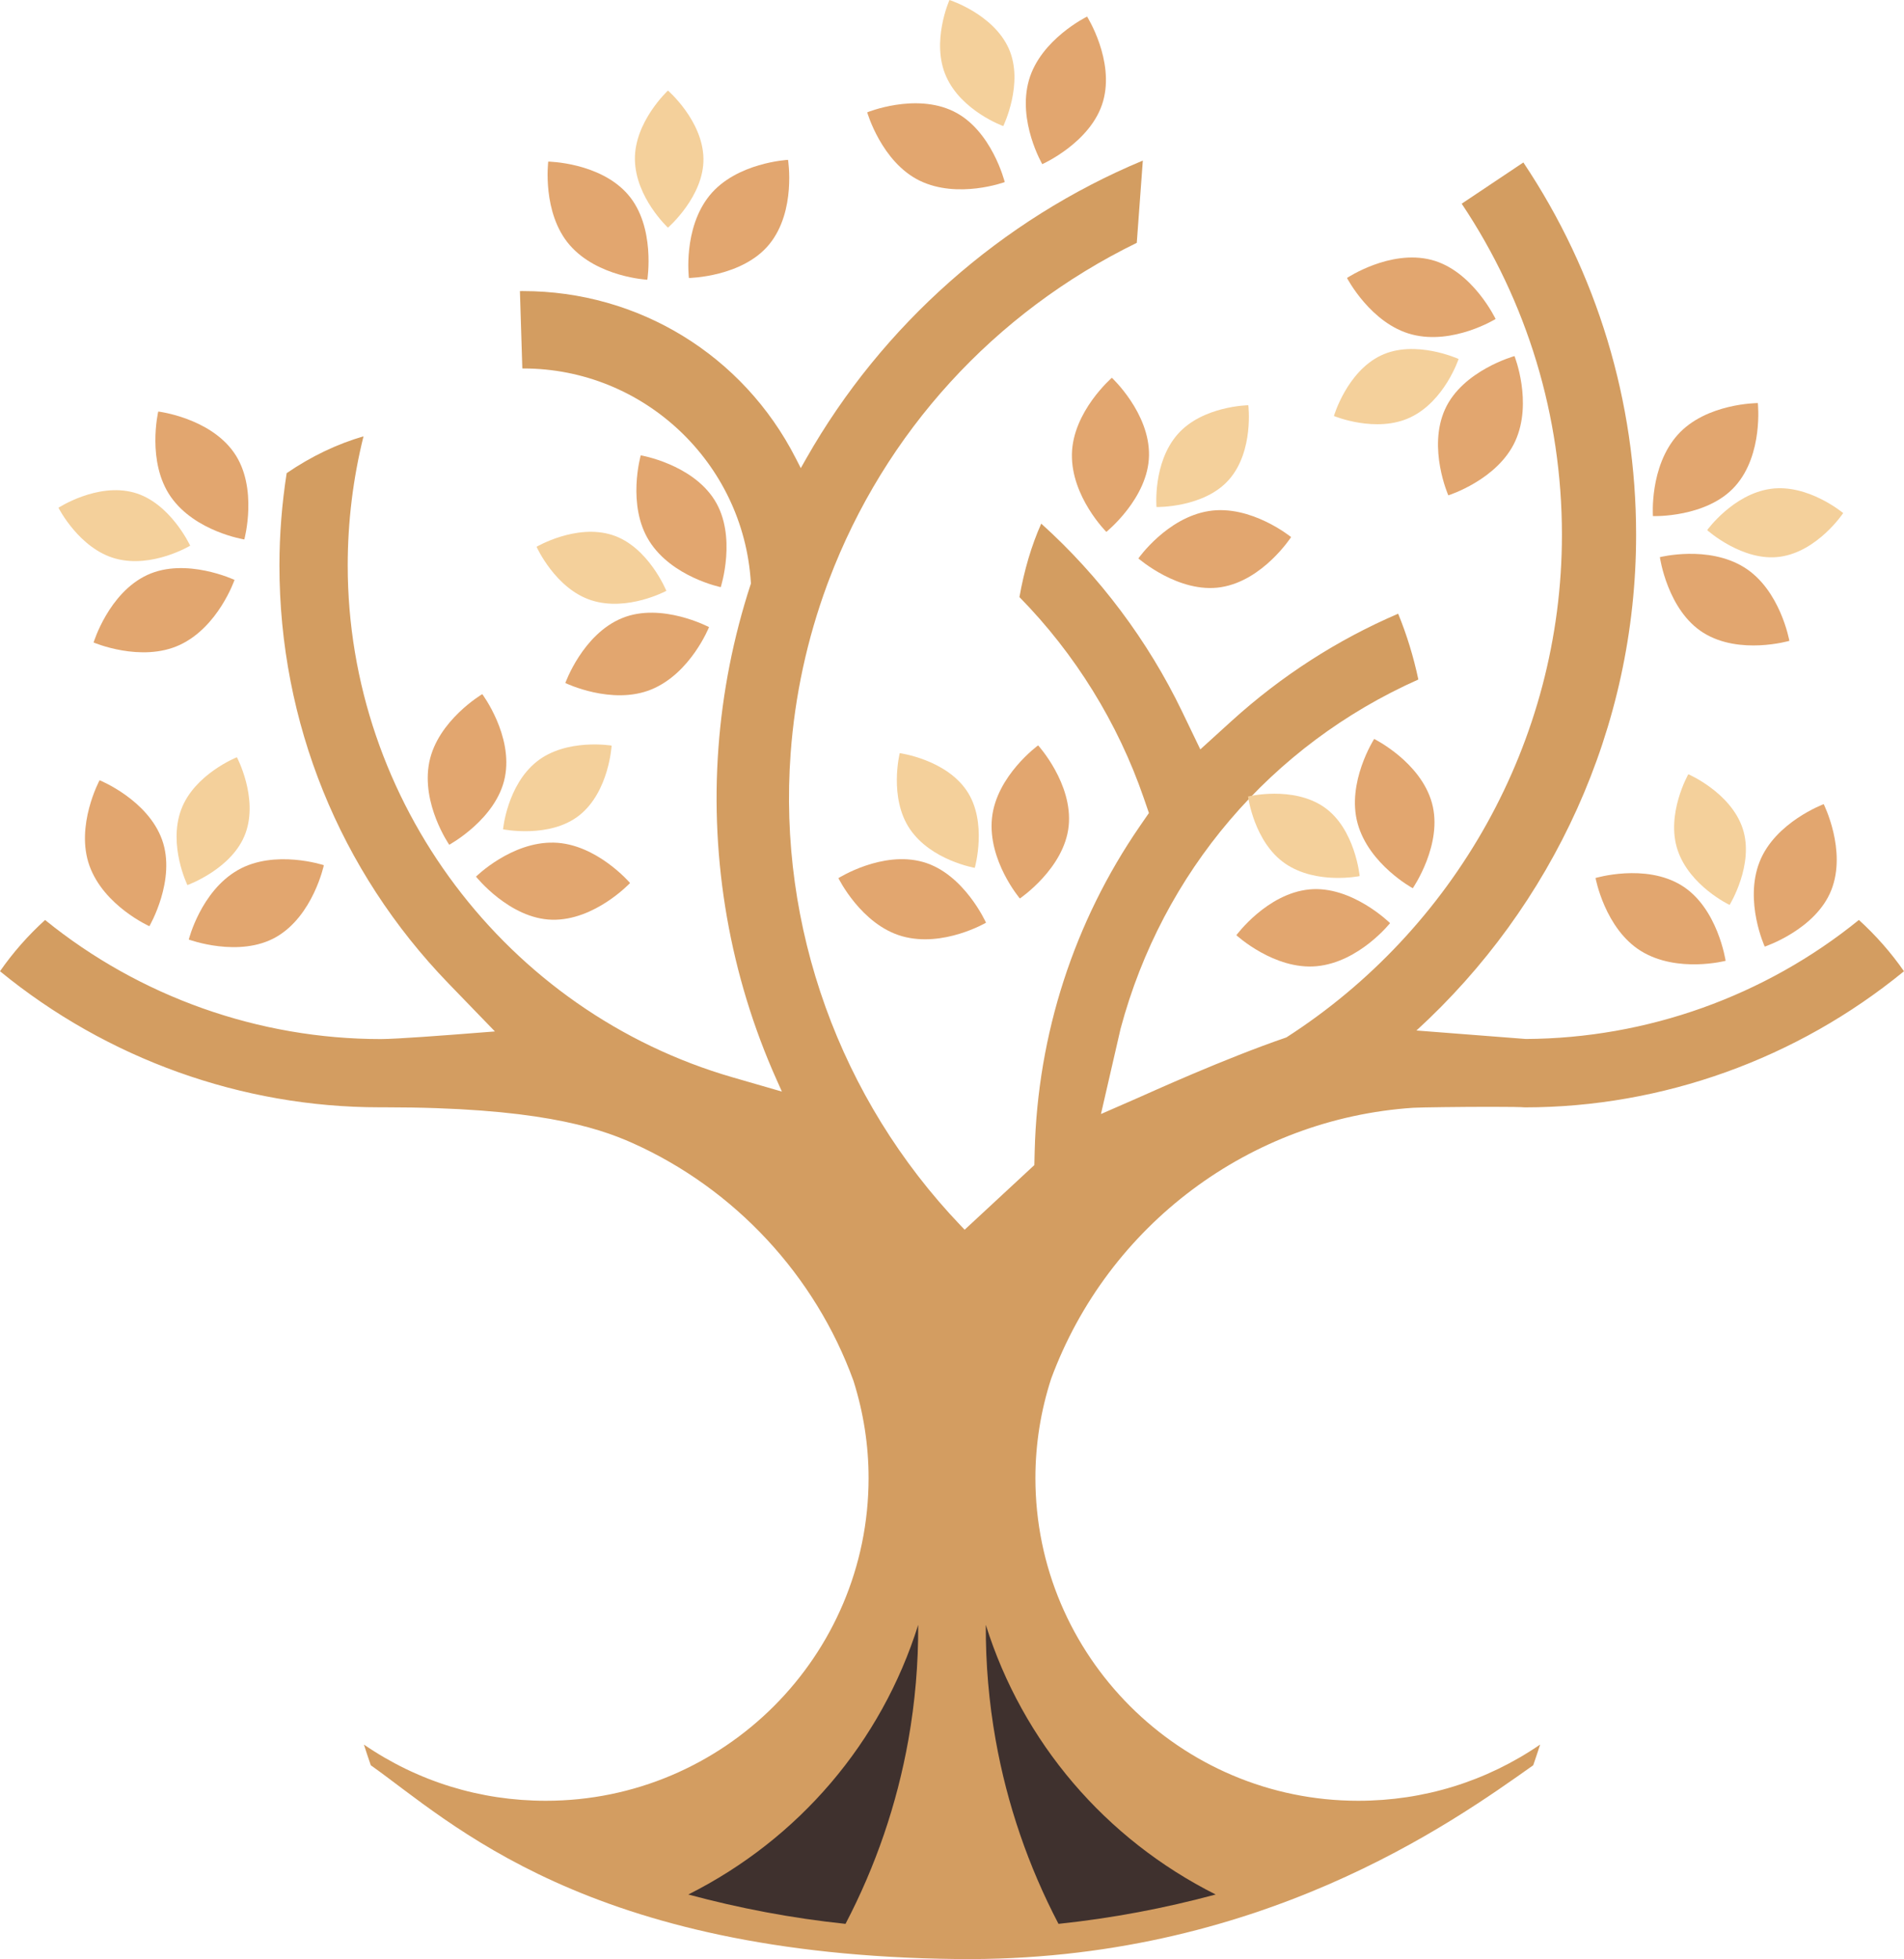 <svg version="1.1" id="图层_1" x="0px" y="0px" width="154px" height="158.443px" viewBox="0 0 154 158.443" enable-background="new 0 0 154 158.443" xml:space="preserve" xmlns="http://www.w3.org/2000/svg" xmlns:xlink="http://www.w3.org/1999/xlink" xmlns:xml="http://www.w3.org/XML/1998/namespace">
  <path fill="#D39D61" d="M83.746,119.534c0-2.719,0.428-5.416,1.271-8.023c4.598-12.443,16.09-21.039,29.284-21.919
	c0.529-0.035,3.937-0.077,6.283-0.077c1.479,0,2.407,0.014,2.763,0.044c11.104-0.006,21.989-3.912,30.651-11.009
	c-1.051-1.509-2.274-2.902-3.647-4.148c-7.594,6.162-17.148,9.579-26.941,9.626l-8.844-0.686
	c10.979-10.036,17.766-24.447,17.766-40.088c0-10.778-3.152-21.191-9.119-30.115l-4.988,3.335c5.305,7.934,8.107,17.193,8.107,26.78
	c0,16.777-8.771,31.966-22.287,40.647c-5.053,1.731-11.129,4.505-12.008,4.89l-2.989,1.306l1.589-6.91
	c3.391-12.651,12.159-22.922,24.082-28.232c-0.389-1.838-0.937-3.626-1.633-5.322c-4.924,2.114-9.453,5.031-13.469,8.673
	l-2.533,2.301l-1.486-3.086c-2.75-5.707-6.68-10.943-11.381-15.173c-0.777,1.735-1.383,3.775-1.762,5.941
	c4.512,4.596,7.965,10.187,10.051,16.239l0.421,1.223l-0.733,1.063c-5.323,7.734-8.266,16.817-8.506,26.271l-0.028,1.14
	l-5.638,5.229l-0.332-0.349C67.921,88.874,62.914,74.952,63.95,60.909c0.344-4.659,1.336-9.236,2.947-13.605l0.148-0.394
	c4.529-11.958,13.365-21.633,24.9-27.271l0.49-6.653c-11.441,4.768-21.087,13.297-27.22,24.089L64.77,37.86l-0.412-0.806
	C60.1,28.719,51.646,23.541,42.299,23.541c-0.082,0-0.164,0-0.247,0.001l0.195,6.258c0.028,0,0.058,0,0.087,0
	c9.709,0,17.79,7.599,18.396,17.297l0.006,0.093l-0.028,0.089c-1.394,4.275-2.269,8.716-2.599,13.196
	c-0.678,9.182,0.949,18.464,4.702,26.845l0.43,0.962l-3.978-1.15c-18.334-5.3-31.139-22.325-31.139-41.401
	c0-3.528,0.43-7.04,1.277-10.443c-2.15,0.625-4.238,1.625-6.215,2.978c-0.389,2.497-0.585,5.008-0.585,7.466
	c0,12.679,4.855,24.683,13.673,33.803l3.756,3.883l-3.43,0.266c-0.044,0.004-4.521,0.351-5.794,0.351
	c-9.872,0-19.505-3.417-27.159-9.631C2.274,75.648,1.049,77.042,0,78.549c8.664,7.098,19.555,11.005,30.697,11.005h0.416
	c12.051,0,17.051,1.548,20.059,2.897c8.259,3.7,14.77,10.711,17.861,19.229c0.812,2.574,1.22,5.209,1.22,7.854
	c0,14.395-11.71,26.105-26.105,26.105c-5.313,0-10.37-1.566-14.715-4.546c0.175,0.544,0.36,1.104,0.558,1.675
	c6.457,4.571,17.426,15.337,47.426,15.67c24.349,0.271,40.135-11.099,46.593-15.67c0.197-0.57,0.385-1.131,0.559-1.675
	c-4.346,2.979-9.402,4.546-14.715,4.546C95.457,145.64,83.746,133.928,83.746,119.534z" class="color c1"/>
  <path fill="#F4D09B" d="M51.353,12.918c-0.055-3.063,2.673-5.593,2.673-5.593s2.816,2.433,2.87,5.494
	c0.054,3.063-2.87,5.594-2.87,5.594S51.406,15.98,51.353,12.918z" class="color c2"/>
  <path fill="#F4D09B" d="M95.236,35.136c2.012-2.31,5.731-2.363,5.731-2.363s0.462,3.694-1.549,6.002
	c-2.012,2.312-5.877,2.231-5.877,2.231S93.227,37.446,95.236,35.136z" class="color c2"/>
  <path fill="#F4D09B" d="M114.088,33.749c-2.763,1.323-6.197-0.105-6.197-0.105s1.041-3.573,3.803-4.895
	c2.763-1.323,6.281,0.284,6.281,0.284S116.852,32.426,114.088,33.749z" class="color c2"/>
  <path fill="#F4D09B" d="M103.947,69.84c-2.524-1.735-3.002-5.424-3.002-5.424s3.617-0.881,6.141,0.854
	c2.523,1.735,2.887,5.584,2.887,5.584S106.471,71.574,103.947,69.84z" class="color c2"/>
  <path fill="#F4D09B" d="M143.201,39.538c3.031-0.435,5.881,1.958,5.881,1.958s-2.064,3.099-5.096,3.529
	c-3.031,0.435-5.906-2.151-5.906-2.151S140.169,39.972,143.201,39.538z" class="color c2"/>
  <path fill="#F4D09B" d="M14.648,65.492c1.056-2.875,4.512-4.25,4.512-4.25s1.748,3.285,0.693,6.159
	c-1.055,2.875-4.695,4.18-4.695,4.18S13.592,68.367,14.648,65.492z" class="color c2"/>
  <path fill="#F4D09B" d="M73.597,67.054c-1.722-2.533-0.825-6.143-0.825-6.143s3.689,0.494,5.41,3.025
	c1.723,2.533,0.66,6.252,0.66,6.252S75.318,69.587,73.597,67.054z" class="color c2"/>
  <path fill="#F4D09B" d="M135.691,68.754c-0.974-2.904,0.865-6.138,0.865-6.138s3.418,1.472,4.391,4.375
	c0.975,2.903-1.053,6.196-1.053,6.196S136.664,71.658,135.691,68.754z" class="color c2"/>
  <path fill="#F4D09B" d="M76.531,6.193C75.279,3.398,76.795,0,76.795,0s3.545,1.133,4.796,3.926c1.251,2.796-0.444,6.271-0.444,6.271
	S77.781,8.99,76.531,6.193z" class="color c2"/>
  <path fill="#F4D09B" d="M43.408,61.599c2.391-1.912,6.061-1.298,6.061-1.298s-0.207,3.717-2.598,5.628
	c-2.393,1.912-6.183,1.142-6.183,1.142S41.016,63.511,43.408,61.599z" class="color c2"/>
  <path fill="#F4D09B" d="M47.836,48.551c-2.918-0.934-4.438-4.33-4.438-4.33s3.209-1.885,6.125-0.952s4.373,4.516,4.373,4.516
	S50.752,49.484,47.836,48.551z" class="color c2"/>
  <path fill="#F4D09B" d="M9.363,45.181c-2.957-0.795-4.635-4.116-4.635-4.116s3.117-2.032,6.074-1.237
	c2.958,0.794,4.58,4.305,4.58,4.305S12.322,45.977,9.363,45.181z" class="color c2"/>
  <g>
    <path fill="#E2A66F" d="M52.357,22.624c0,0,0.69-4.296-1.57-6.896c-2.259-2.599-6.445-2.659-6.445-2.659s-0.52,4.152,1.738,6.753
		C48.342,22.421,52.357,22.624,52.357,22.624z" class="color c3"/>
    <path fill="#E2A66F" d="M57.389,15.814c-2.166,2.679-1.668,6.668-1.668,6.668s4.35-0.066,6.516-2.744
		c2.168-2.678,1.502-6.81,1.502-6.81S59.557,13.137,57.389,15.814z" class="color c3"/>
    <path fill="#E2A66F" d="M89.93,30.553c0,0-3.168,2.735-3.231,6.178c-0.062,3.446,2.784,6.286,2.784,6.286s3.39-2.728,3.451-6.172
		C92.997,33.401,89.93,30.553,89.93,30.553z" class="color c3"/>
    <path fill="#E2A66F" d="M104.427,43.437c0,0-3.245-2.645-6.647-2.107c-3.4,0.538-5.705,3.833-5.705,3.833s3.275,2.863,6.677,2.327
		C102.156,46.952,104.427,43.437,104.427,43.437z" class="color c3"/>
    <path fill="#E2A66F" d="M116.88,33.094c-1.425,3.136,0.263,6.967,0.263,6.967s3.992-1.254,5.416-4.389
		c1.424-3.137-0.063-6.874-0.063-6.874S118.303,29.957,116.88,33.094z" class="color c3"/>
    <path fill="#E2A66F" d="M115.764,21.015c-3.337-0.858-6.816,1.466-6.816,1.466s1.93,3.715,5.264,4.573
		c3.336,0.857,6.757-1.255,6.757-1.255S119.1,21.871,115.764,21.015z" class="color c3"/>
    <path fill="#E2A66F" d="M105.908,71.932c-3.43,0.331-5.908,3.703-5.908,3.703s3.079,2.835,6.507,2.506
		c3.429-0.332,5.925-3.483,5.925-3.483S109.336,71.601,105.908,71.932z" class="color c3"/>
    <path fill="#E2A66F" d="M111.146,59.762c0,0-2.256,3.527-1.336,6.844c0.922,3.319,4.459,5.231,4.459,5.231s2.472-3.581,1.549-6.898
		C114.898,61.619,111.146,59.762,111.146,59.762z" class="color c3"/>
    <path fill="#E2A66F" d="M140.339,39.327c2.3-2.566,1.839-6.728,1.839-6.728s-4.184,0-6.482,2.565
		c-2.299,2.566-2.002,6.577-2.002,6.577S138.042,41.892,140.339,39.327z" class="color c3"/>
    <path fill="#E2A66F" d="M141.078,45.887c-2.926-1.816-6.824-0.827-6.824-0.827s0.607,4.308,3.531,6.125
		c2.925,1.818,6.943,0.644,6.943,0.644S144.002,47.705,141.078,45.887z" class="color c3"/>
    <path fill="#E2A66F" d="M8.055,63.102c0,0-1.983,3.685-0.816,6.924c1.171,3.241,4.843,4.881,4.843,4.881s2.193-3.758,1.024-6.996
		C11.937,64.669,8.055,63.102,8.055,63.102z" class="color c3"/>
    <path fill="#E2A66F" d="M19.232,70.372c-2.987,1.714-3.963,5.614-3.963,5.614s4.08,1.51,7.067-0.204
		c2.988-1.716,3.858-5.809,3.858-5.809S22.219,68.659,19.232,70.372z" class="color c3"/>
    <path fill="#E2A66F" d="M74.663,69.716c-3.314-0.939-6.85,1.304-6.85,1.304s1.839,3.759,5.152,4.699
		c3.314,0.937,6.787-1.094,6.787-1.094S77.977,70.654,74.663,69.716z" class="color c3"/>
    <path fill="#E2A66F" d="M80.232,66.173c-0.346,3.426,2.256,6.493,2.256,6.493s3.602-2.438,3.949-5.863
		c0.349-3.428-2.472-6.521-2.472-6.521S80.582,62.746,80.232,66.173z" class="color c3"/>
    <path fill="#E2A66F" d="M136,71.605c-2.938-1.799-6.949-0.596-6.949-0.596s0.756,4.115,3.691,5.916
		c2.939,1.797,6.83,0.781,6.83,0.781S138.938,73.402,136,71.605z" class="color c3"/>
    <path fill="#E2A66F" d="M147.505,65.036c0,0-3.925,1.458-5.185,4.663c-1.26,3.204,0.416,6.859,0.416,6.859s4.127-1.372,5.387-4.577
		C149.385,68.776,147.505,65.036,147.505,65.036z" class="color c3"/>
    <path fill="#E2A66F" d="M74.391,14.615c3.1,1.501,6.875,0.111,6.875,0.111s-1.05-4.222-4.149-5.724
		c-3.1-1.505-6.975,0.083-6.975,0.083S71.295,13.107,74.391,14.615z" class="color c3"/>
    <path fill="#E2A66F" d="M89.219,8.195c0.943-3.313-1.293-6.853-1.293-6.853s-3.764,1.833-4.705,5.146
		c-0.943,3.313,1.08,6.788,1.08,6.788S88.275,11.508,89.219,8.195z" class="color c3"/>
    <path fill="#E2A66F" d="M40.836,62.868c0.68-3.377-1.829-6.729-1.829-6.729s-3.605,2.125-4.286,5.5
		c-0.676,3.378,1.614,6.681,1.614,6.681S40.158,66.244,40.836,62.868z" class="color c3"/>
    <path fill="#E2A66F" d="M44.8,68.148c-3.445-0.082-6.3,2.75-6.3,2.75s2.709,3.404,6.15,3.486c3.446,0.082,6.311-2.969,6.311-2.969
		S48.243,68.231,44.8,68.148z" class="color c3"/>
    <path fill="#E2A66F" d="M50.317,49.99c-3.19,1.304-4.592,5.25-4.592,5.25s3.766,1.824,6.953,0.522
		c3.187-1.306,4.67-5.044,4.67-5.044S53.503,48.684,50.317,49.99z" class="color c3"/>
    <path fill="#E2A66F" d="M51.825,36.826c0,0-1.146,4.025,0.693,6.938c1.837,2.912,5.778,3.723,5.778,3.723s1.335-4.141-0.504-7.053
		C55.952,37.522,51.825,36.826,51.825,36.826z" class="color c3"/>
    <path fill="#E2A66F" d="M18.969,46.9c0,0-3.938-1.851-7.061-0.397c-3.122,1.453-4.338,5.459-4.338,5.459s3.848,1.647,6.971,0.196
		C17.663,50.703,18.969,46.9,18.969,46.9z" class="color c3"/>
    <path fill="#E2A66F" d="M19.761,43.629c0,0,1.141-4.2-0.834-7.021c-1.973-2.823-6.128-3.325-6.128-3.325s-0.956,4.075,1.017,6.899
		C15.79,43.003,19.761,43.629,19.761,43.629z" class="color c3"/>
  </g>
  <path fill="#3F312E" d="M79.734,131.41c-0.017,3.13,0.252,6.261,0.799,9.328c0.926,5.196,2.64,10.188,5.08,14.855
	c4.349-0.456,8.592-1.264,12.713-2.374C89.391,148.728,82.713,140.904,79.734,131.41z" class="color c4"/>
  <path fill="#3F312E" d="M55.672,153.219c4.121,1.111,8.365,1.919,12.715,2.375c2.44-4.67,4.154-9.66,5.08-14.856
	c0.547-3.066,0.814-6.197,0.799-9.327C71.285,140.906,64.609,148.73,55.672,153.219z" class="color c4"/>
</svg>